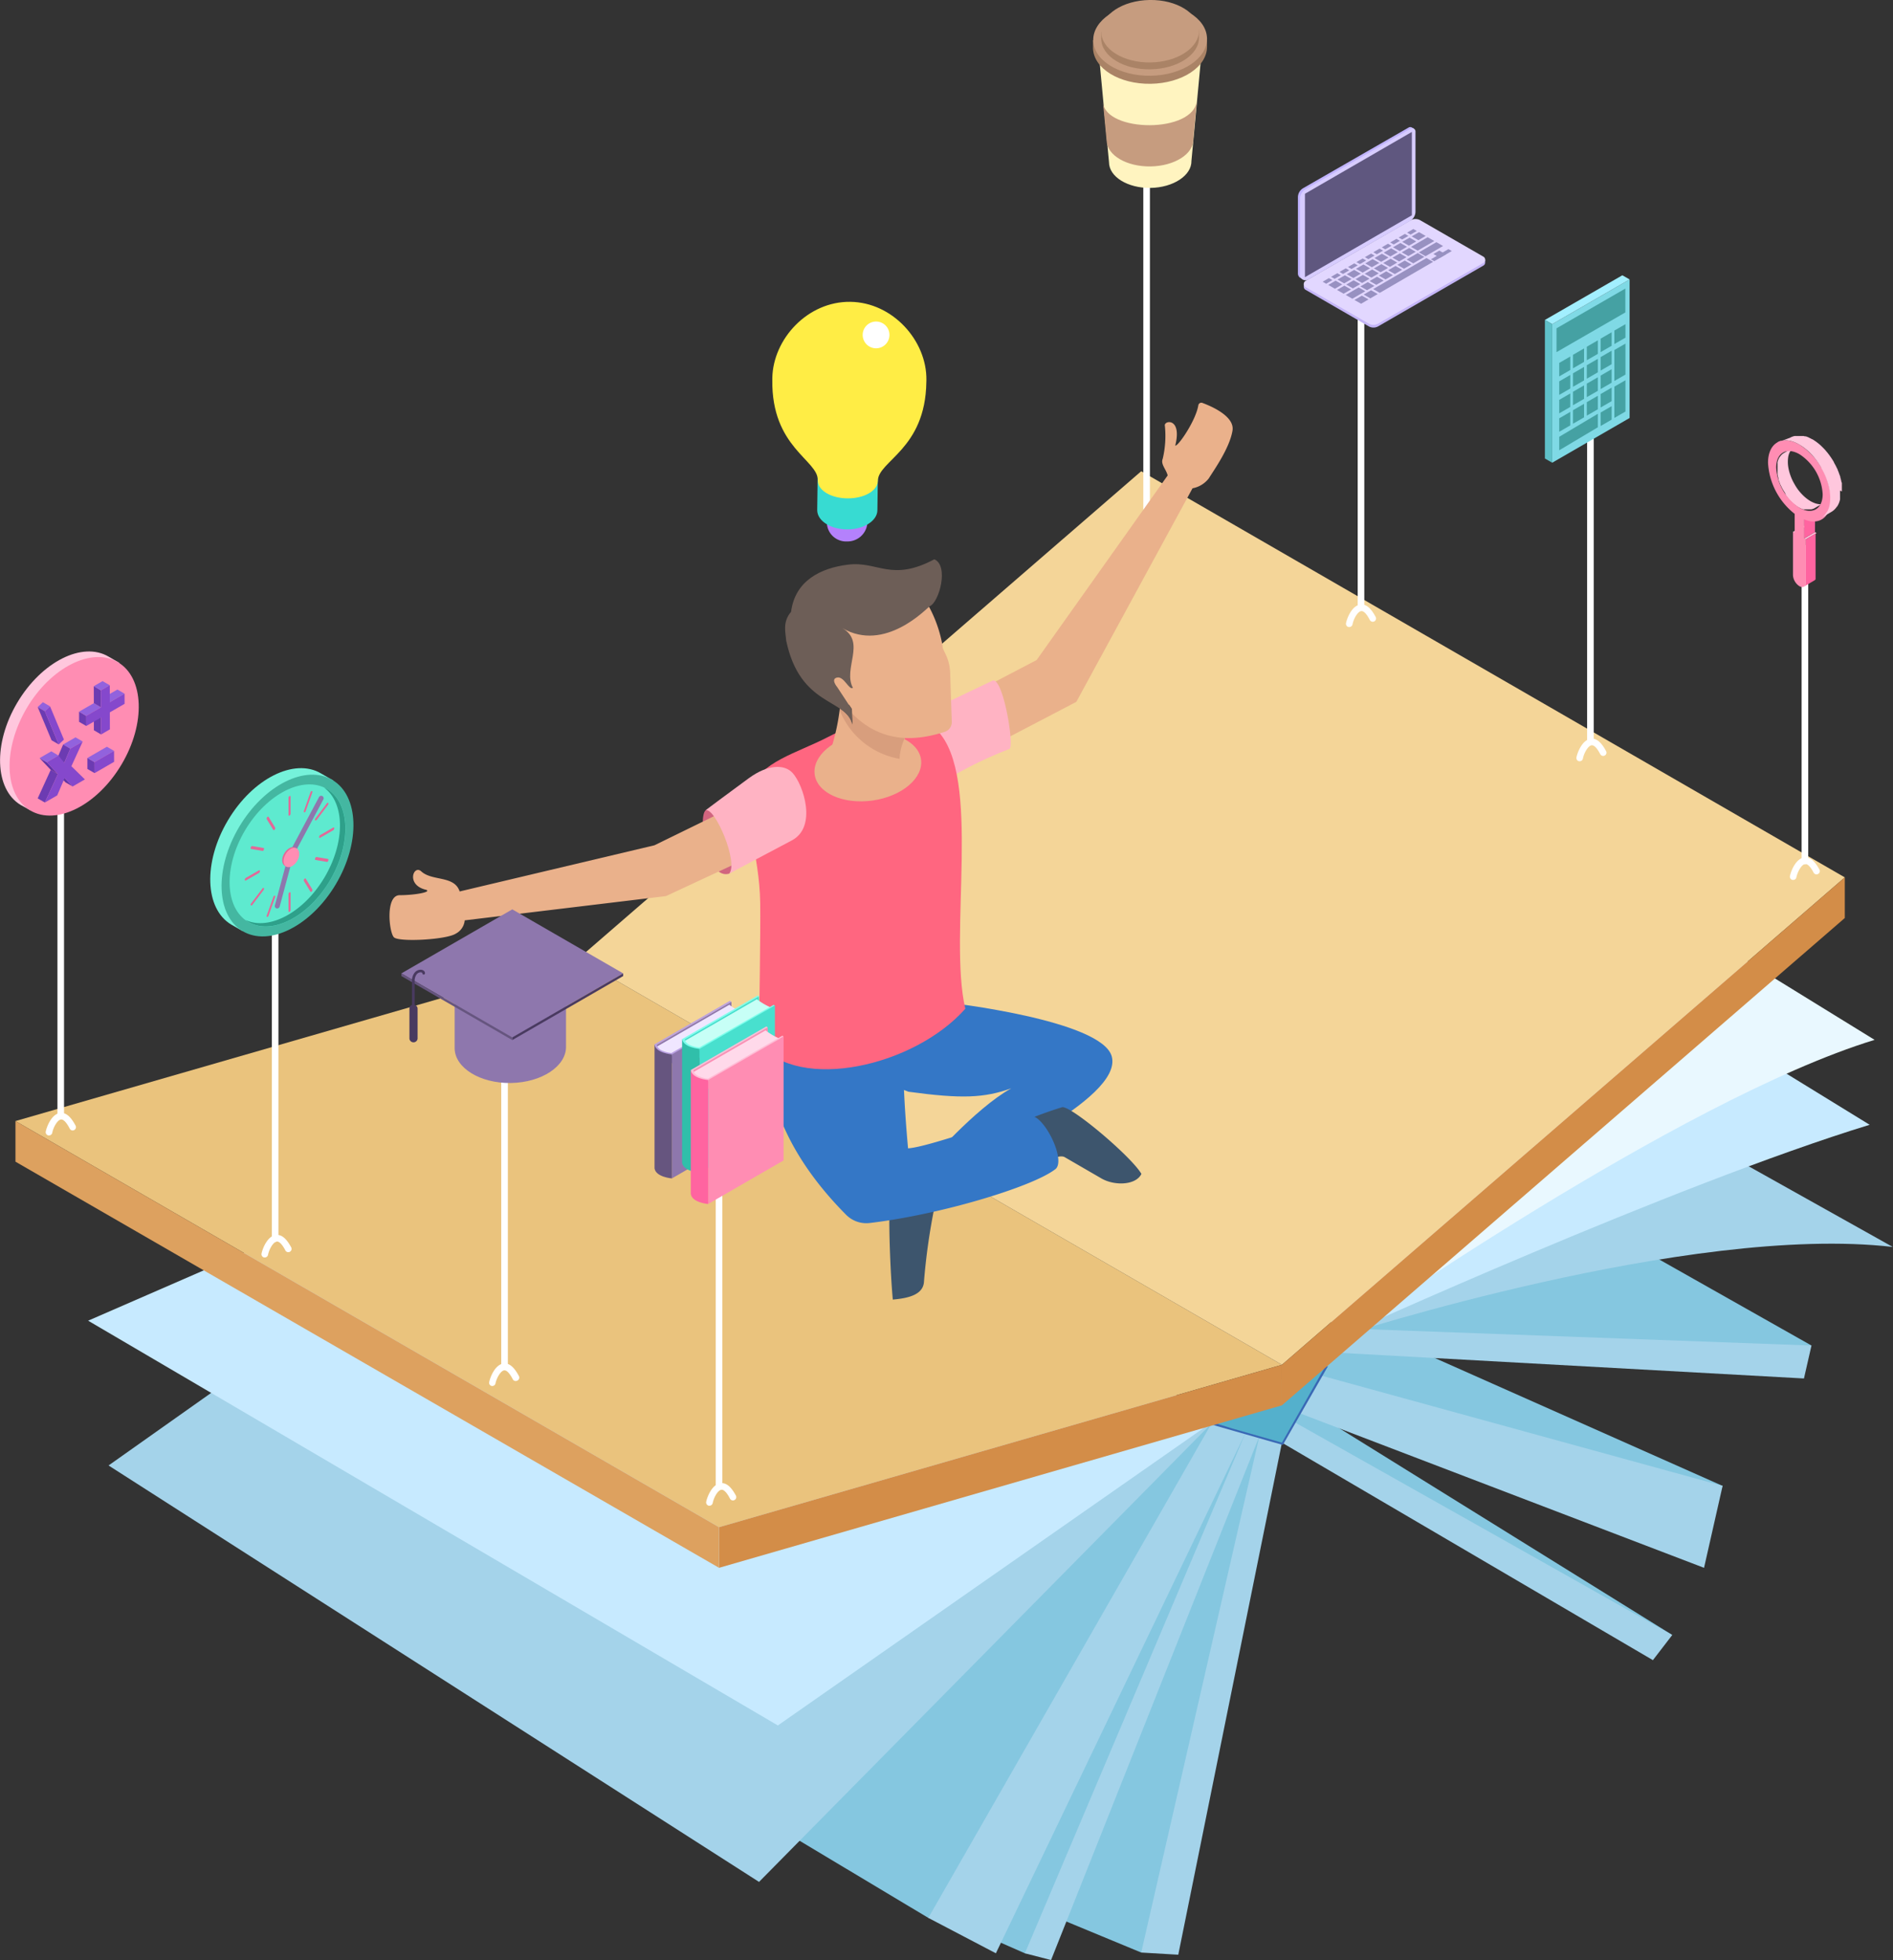 <svg xmlns="http://www.w3.org/2000/svg" viewBox="0 0 355.04 367.69"><rect x="0" y="0" width="355.04" height="367.69" fill="#333333" stroke="none"/><defs><style>.cls-1{isolation:isolate;}.cls-2{fill:#85c7e0;}.cls-3{fill:#a4d3ea;}.cls-4{fill:#c7eaff;}.cls-5{fill:#e9f8ff;}.cls-12,.cls-6{fill:none;stroke-miterlimit:10;}.cls-6{stroke:#3968b5;stroke-width:0.73px;}.cls-7{fill:#54b0cc;}.cls-8{fill:#eac37d;}.cls-9{fill:#f4d598;}.cls-10{fill:#d38d48;}.cls-11{fill:#dda15f;}.cls-12{stroke:#fff;stroke-linecap:round;stroke-width:1.24px;}.cls-13{fill:#fff4c0;}.cls-14{fill:#c69c7f;}.cls-15{fill:#7d7d7d;}.cls-16{fill:#aa8366;}.cls-17{fill:#ffc7dd;}.cls-18{fill:#ff64a0;}.cls-19{fill:#ff8db3;}.cls-20{fill:#fff;}.cls-21{fill:#7fd9e5;}.cls-22{fill:#45a1a3;}.cls-23{fill:#a2efff;}.cls-24{fill:#5fc1c9;}.cls-25{fill:#c0b3ff;}.cls-26{fill:#c4b5f7;}.cls-27{fill:#e2d7ff;}.cls-28{fill:#d7ccff;}.cls-29{fill:#5f577f;}.cls-30{fill:#9891c1;}.cls-31{fill:#eab18b;}.cls-32{fill:#ffb3c3;}.cls-33{fill:#d1657f;}.cls-34{fill:#3d556d;}.cls-35{fill:#3477c6;}.cls-36{fill:#ff6680;}.cls-37{fill:#d89e7d;}.cls-38{fill:#51443f;}.cls-39{fill:#d39779;opacity:0.4;mix-blend-mode:multiply;}.cls-40{fill:#6d5e57;}.cls-41{fill:#b481fc;}.cls-42{fill:#878787;}.cls-43{fill:#37dbd2;}.cls-44{fill:#ababab;}.cls-45{fill:#8c8c8c;}.cls-46{fill:#ffed45;}.cls-47{fill:#8e77ad;}.cls-48{fill:#f0e6ff;}.cls-49{fill:#baa1e2;}.cls-50{fill:#66557f;}.cls-51{fill:#48e0ce;}.cls-52{fill:#c7fff6;}.cls-53{fill:#7dffec;}.cls-54{fill:#30bfaa;}.cls-55{fill:#ffd9ea;}.cls-56{fill:#ffbdd6;}.cls-57{fill:#636363;}.cls-58{fill:#493a60;}.cls-59{fill:#75f2da;}.cls-60{fill:#44b7a1;}.cls-61{fill:#5eeacf;}.cls-62{fill:#2ea08a;}.cls-63{fill:#e26998;}.cls-64{fill:#6c3bb2;}.cls-65{fill:#9262dd;}.cls-66{fill:#8548cc;}.cls-67{fill:#6034a5;}</style></defs><title>smart school_1</title><g class="cls-1"><g id="Layer_2" data-name="Layer 2"><g id="OBJECTS"><path class="cls-2" d="M313.64,306.71l-69.24-43L242.5,267l1.12,4.1s60.94,35.32,61.08,35.32,4.67.5,4.67.5Z"/><polygon class="cls-2" points="339.75 252.41 297.66 228.62 256.26 246.06 253.62 249.25 298.57 253.92 337.98 253.92 339.75 252.41"/><path class="cls-3" d="M251.78,250.54S316.91,229.48,355,233.92l-36.92-20.67-70.69,22.16Z"/><polygon class="cls-2" points="323.08 278.74 253.35 247.75 247.66 258.01 247.66 259.55 298.81 282.38 318.48 289.08 323.08 278.74"/><path class="cls-4" d="M251.78,250.54S314,222.23,350.66,211L319.6,191.9l-77.87,46.53Z"/><path class="cls-5" d="M251.78,250.54s63.11-44.25,99.81-55.47l-31-19.11-78.81,62.47Z"/><polygon class="cls-3" points="243.62 265.06 319.6 294.11 323.08 278.74 247.66 258.01 243.62 265.06"/><polygon class="cls-3" points="240.43 270.63 310.01 311.43 313.64 306.71 242.67 266.72 240.43 270.63"/><polygon class="cls-2" points="214.04 366.28 198.35 359.78 234.15 270.97 236.2 269.42 237.19 273.11 217.77 363.19 214.04 366.28"/><polygon class="cls-3" points="236.2 269.42 240.43 270.63 220.99 366.69 214.04 366.28 236.2 269.42"/><polygon class="cls-2" points="192.22 366.42 185.47 363.45 230.71 268.69 233.65 268.69 234.15 270.97 195.67 366.42 192.22 366.42"/><polygon class="cls-3" points="233.65 268.69 192.22 366.42 197.13 367.69 236.2 269.42 233.65 268.69"/><polygon class="cls-2" points="174.11 359.78 145.89 342.87 211.56 268.45 227.23 267.02 209.65 315.91 178.88 359.78 174.11 359.78"/><polygon class="cls-3" points="227.23 267.02 233.65 268.69 186.78 366.42 174.11 359.78 227.23 267.02"/><polygon class="cls-3" points="227.75 266.49 142.36 353.03 20.36 274.91 126.35 199.93 227.75 266.49"/><polygon class="cls-4" points="227.75 266.49 145.89 323.68 16.53 247.75 126.35 199.93 227.75 266.49"/><polygon class="cls-6" points="228.26 267.15 240.43 270.63 248.38 256.75 240.82 257.95 224.02 264.58 224.48 265.94 228.26 267.15"/><polygon class="cls-7" points="226.41 266.52 231.32 268.03 240.43 270.63 249.54 254.62 231.19 262.88 226.41 266.52"/><polygon class="cls-3" points="249.54 253.68 338.34 258.59 339.75 252.41 253.62 249.25 249.54 253.68"/><polygon class="cls-8" points="240.43 256.02 134.86 286.49 2.9 210.3 108.47 179.83 240.43 256.02"/><polygon class="cls-9" points="240.43 256.02 346 164.59 214.04 88.4 108.47 179.83 240.43 256.02"/><polygon class="cls-10" points="240.43 263.63 240.43 256.02 134.86 286.49 134.86 294.11 240.43 263.63"/><polygon class="cls-11" points="134.86 294.11 2.9 217.92 2.9 210.3 134.86 286.49 134.86 294.11"/><polygon class="cls-10" points="240.43 256.02 346 164.59 346 172.21 240.43 263.63 240.43 256.02"/><line class="cls-12" x1="215.05" y1="32.8" x2="215.05" y2="95.78"/><path class="cls-13" d="M215.79,35.25c4.28-.07,7.72-2.34,7.67-5.07l2-21.41L206,9.11l2,21.32C208,33.16,211.51,35.32,215.79,35.25Z"/><path class="cls-14" d="M215.8,31.22c4.48-.07,8.08-2.34,8-5.08l.67-7.26c-.57,6.17-17.07,6-17.6.34l.68,7.17C207.64,29.13,211.31,31.29,215.8,31.22Z"/><path class="cls-15" d="M215.61,4c-5.37.07-9.68,2.34-9.63,5.07s4.46,4.9,9.83,4.83,9.69-2.34,9.63-5.08S221,4,215.61,4Z"/><path class="cls-16" d="M215.82,15.72c5.9-.09,10.62-3.22,10.56-7V7.08L205,7.55V9.07C205.11,12.84,209.93,15.81,215.82,15.72Z"/><path class="cls-14" d="M215.6.56c-5.89.1-10.62,3.23-10.56,7s4.89,6.74,10.78,6.65,10.62-3.23,10.56-7S221.5.47,215.6.56Z"/><path class="cls-16" d="M215.81,13c5.06-.08,9.13-2.77,9.07-6V5.6L206.54,6V7.32C206.6,10.55,210.74,13.11,215.81,13Z"/><ellipse class="cls-14" cx="215.71" cy="5.86" rx="9.17" ry="5.86" transform="translate(-0.07 3.46) rotate(-0.92)"/><line class="cls-12" x1="338.52" y1="102.84" x2="338.52" y2="161.5"/><g class="cls-1"><polygon class="cls-17" points="336.25 99.8 338.3 98.61 338.62 98.79 336.57 99.98 336.25 99.8"/><polygon class="cls-17" points="338.37 101.02 340.41 99.83 340.71 100 338.66 101.19 338.37 101.02"/><path class="cls-18" d="M338.66,101.19l0,8.1a1.14,1.14,0,0,1-.09.48h0a.67.67,0,0,1-.26.29l2-1.19a.57.57,0,0,0,.21-.2s0,0,0-.08h0l0-.06s0,0,0-.06a.64.64,0,0,1,0-.07s0,0,0-.06a.11.11,0,0,1,0,0v-.06s0,0,0-.06v-.06h0l0-8.1Z"/><polygon class="cls-18" points="338.38 97.44 340.43 96.25 340.41 99.83 338.37 101.02 338.38 97.44"/><path class="cls-17" d="M342,94.59h0a2.51,2.51,0,0,1-.73,0h0a3.55,3.55,0,0,1-.81-.17h0a5.62,5.62,0,0,1-.88-.4,7,7,0,0,1-.86-.6l0,0a8.07,8.07,0,0,1-.8-.75h0a9.06,9.06,0,0,1-.74-.88h0a10,10,0,0,1-.63-1l0,0a9.7,9.7,0,0,1-.51-1h0c-.15-.36-.28-.71-.39-1.07v0a8.42,8.42,0,0,1-.25-1.08h0a6.27,6.27,0,0,1,0-2v0a3.31,3.31,0,0,1,.25-.77h0a2.75,2.75,0,0,1,.26-.4,2.18,2.18,0,0,1,.67-.65l-2.05,1.19a2.18,2.18,0,0,0-.67.65l-.09.09a2.11,2.11,0,0,0-.16.3h0c0,.07-.07.14-.1.22s-.05.15-.07.23l-.06.22s0,.07,0,.1v0a.3.3,0,0,0,0,.1l0,.2,0,.21a1.48,1.48,0,0,1,0,.21v.21h0v.2c0,.07,0,.14,0,.21a748947252457.94,748947252457.94,0,0,1,0,.42l0,.22h0a1.18,1.18,0,0,1,0,.2,1.74,1.74,0,0,0,.05.22,1.55,1.55,0,0,0,.05.23l.06.23a1.8,1.8,0,0,1,0,.19v0a2,2,0,0,0,.07.23,2,2,0,0,0,.08.22,1.8,1.8,0,0,0,.08.21,2,2,0,0,0,.08.22s0,.11.08.17h0v0a2,2,0,0,0,.1.21l.11.23.13.26.17.29,0,0,0,0c.11.18.22.36.34.54L335,93h0l.2.25.16.21c.06.07.12.13.17.2a1.54,1.54,0,0,1,.17.19l0,0v0l.13.13.19.18.19.18.19.17.1.08,0,0,.07.06.19.14.19.14.19.12.18.11,0,0,.14.07.18.1.18.08.17.08.18.06h0l.13,0,.19,0,.17,0,.2,0h.62l.25,0h0l.29-.08a2.37,2.37,0,0,0,.36-.17l2-1.19A2,2,0,0,1,342,94.59Z"/><path class="cls-19" d="M343.4,93.63c0,3.39-2.18,5-5,3.81V101l.29.17,0,8.1c0,.77-.54,1.07-1.21.69a2.66,2.66,0,0,1-1.2-2.08l0-8.1.32.18V96.4a13.11,13.11,0,0,1-5-9.59c0-3.75,2.65-5.28,5.92-3.39A13,13,0,0,1,343.4,93.63Zm-5.93,1.6c2.41,1.39,4.37.28,4.38-2.5a9.58,9.58,0,0,0-4.35-7.52c-2.39-1.38-4.36-.28-4.37,2.49a9.61,9.61,0,0,0,4.34,7.53"/><path class="cls-17" d="M345.45,92.18c0-.1,0-.19,0-.29l0-.29,0-.28c0-.1,0-.2,0-.3h0c0-.09,0-.19,0-.28s0-.21-.07-.31,0-.2-.07-.31,0-.21-.08-.31l-.07-.25v-.06c0-.11-.07-.21-.1-.31s-.07-.2-.11-.3-.07-.2-.1-.29l-.12-.29-.09-.22v0l0,0c0-.1-.09-.19-.13-.29l-.15-.31c-.06-.12-.12-.24-.19-.36s-.14-.25-.21-.38l0-.06a.56.56,0,0,1-.05-.08c-.14-.24-.29-.47-.44-.7l-.37-.53h0l-.27-.35a3.11,3.11,0,0,0-.23-.28l-.22-.27-.23-.25-.05-.05,0,0-.18-.19-.25-.24a3.07,3.07,0,0,0-.26-.25l-.26-.23-.13-.1,0,0-.1-.08-.26-.2-.26-.18-.25-.17-.25-.15-.06,0-.18-.11-.25-.12-.23-.12-.24-.1-.24-.08,0,0h0l-.17,0-.25-.07-.24,0-.26,0h-.84l-.34,0h0a2.85,2.85,0,0,0-.39.11,2.62,2.62,0,0,0-.48.22L333.31,83a2.7,2.7,0,0,1,.87-.33h0a3.57,3.57,0,0,1,1-.06h0a5.06,5.06,0,0,1,1.09.23h0a6.57,6.57,0,0,1,1.19.55,8.76,8.76,0,0,1,1.17.81l0,0a10.27,10.27,0,0,1,1.09,1v0a11.78,11.78,0,0,1,1,1.2h0a14.06,14.06,0,0,1,.86,1.31l0,.07a13.57,13.57,0,0,1,.7,1.37v0a12.09,12.09,0,0,1,.53,1.45v0a11.38,11.38,0,0,1,.34,1.46h0a7.79,7.79,0,0,1,.11,1.43,6.3,6.3,0,0,1-.12,1.27v0a5,5,0,0,1-.33,1v0a4.05,4.05,0,0,1-.35.53,3.13,3.13,0,0,1-.9.88l2-1.19a3,3,0,0,0,.91-.88s.08-.07.11-.11a3.11,3.11,0,0,0,.22-.4v0a2.55,2.55,0,0,0,.13-.29,3,3,0,0,0,.1-.32,2.17,2.17,0,0,0,.08-.3l0-.12v0l0-.12c0-.09,0-.19,0-.29l0-.28c0-.09,0-.18,0-.28v-.56Z"/></g><path class="cls-20" d="M336.32,165.07h-.12a.62.62,0,0,1-.49-.72c.2-1,1.11-3.27,2.66-3.49,1.07-.16,2,.63,2.9,2.32a.62.62,0,0,1-1.1.56c-.57-1.11-1.16-1.73-1.63-1.65-.65.09-1.41,1.44-1.62,2.49A.6.6,0,0,1,336.32,165.07Z"/><line class="cls-12" x1="298.29" y1="78.74" x2="298.29" y2="139.08"/><polygon class="cls-21" points="305.64 78.41 305.64 52.42 291.12 60.81 291.12 86.8 305.64 78.41"/><polygon class="cls-22" points="304.84 58.61 304.84 54.13 291.93 61.59 291.93 66.06 304.84 58.61"/><polygon class="cls-22" points="294.51 69.41 294.51 66.88 292.44 68.08 292.44 70.61 294.51 69.41"/><polygon class="cls-22" points="297.1 67.89 297.1 65.36 295.02 66.56 295.02 69.09 297.1 67.89"/><polygon class="cls-22" points="299.69 66.38 299.69 63.84 297.61 65.04 297.61 67.58 299.69 66.38"/><polygon class="cls-22" points="302.27 64.86 302.27 62.33 300.2 63.53 300.2 66.06 302.27 64.86"/><polygon class="cls-22" points="304.86 63.34 304.86 60.81 302.78 62.01 302.78 64.54 304.86 63.34"/><polygon class="cls-22" points="294.51 72.88 294.51 70.34 292.44 71.54 292.44 74.08 294.51 72.88"/><polygon class="cls-22" points="297.1 71.36 297.1 68.83 295.02 70.03 295.02 72.56 297.1 71.36"/><polygon class="cls-22" points="299.69 69.84 299.69 67.31 297.61 68.51 297.61 71.04 299.69 69.84"/><polygon class="cls-22" points="302.27 68.32 302.27 65.79 300.2 66.99 300.2 69.52 302.27 68.32"/><polygon class="cls-22" points="294.51 76.34 294.51 73.81 292.44 75.01 292.44 77.54 294.51 76.34"/><polygon class="cls-22" points="297.1 74.82 297.1 72.29 295.02 73.49 295.02 76.02 297.1 74.82"/><polygon class="cls-22" points="299.69 73.31 299.69 70.77 297.61 71.97 297.61 74.5 299.69 73.31"/><polygon class="cls-22" points="302.27 71.79 302.27 69.26 300.2 70.46 300.2 72.99 302.27 71.79"/><polygon class="cls-22" points="304.86 70.27 304.86 64.46 302.78 65.66 302.78 71.47 304.86 70.27"/><polygon class="cls-22" points="294.51 79.8 294.51 77.27 292.44 78.47 292.44 81 294.51 79.8"/><polygon class="cls-22" points="297.1 78.29 297.1 75.75 295.02 76.95 295.02 79.49 297.1 78.29"/><polygon class="cls-22" points="299.69 76.77 299.69 74.24 297.61 75.44 297.61 77.97 299.69 76.77"/><polygon class="cls-22" points="302.27 75.25 302.27 72.72 300.2 73.92 300.2 76.45 302.27 75.25"/><polygon class="cls-22" points="299.69 80.15 299.69 77.62 292.44 81.94 292.44 84.47 299.69 80.15"/><polygon class="cls-22" points="302.27 78.72 302.27 76.19 300.2 77.39 300.2 79.92 302.27 78.72"/><polygon class="cls-22" points="304.86 77.2 304.86 71.33 302.78 72.53 302.78 78.4 304.86 77.2"/><polygon class="cls-23" points="291.12 60.81 289.75 60.02 304.28 51.64 305.64 52.42 291.12 60.81"/><polygon class="cls-24" points="289.75 60.02 289.75 86.01 291.12 86.8 291.12 60.81 289.75 60.02"/><path class="cls-20" d="M296.28,142.8h-.12a.61.61,0,0,1-.49-.72c.2-1,1.11-3.27,2.66-3.49,1.07-.16,2,.63,2.9,2.32a.61.61,0,0,1-.27.83.62.62,0,0,1-.83-.27c-.58-1.12-1.16-1.73-1.63-1.66-.65.1-1.42,1.44-1.62,2.5A.61.61,0,0,1,296.28,142.8Z"/><line class="cls-12" x1="255.26" y1="54.26" x2="255.26" y2="113.91"/><path class="cls-25" d="M265.15,24.12l-.36-.21,0,0h0a.58.58,0,0,0-.57,0L244.43,35.29a2,2,0,0,0-1,1.71V51.3a1,1,0,0,0,.46.84h0l0,0,.05,0,.36.21.2-.47-.16-.1,19.09-11a2,2,0,0,0,1-1.77V24.49l.65-.07Z"/><path class="cls-26" d="M278.55,49.21h0v-.46l-.64.12v.24l-11.5-6.65a1.91,1.91,0,0,0-1.88,0L244.94,53.77a2.18,2.18,0,0,0-.07-.31l-.34-.17v.5h0a.66.66,0,0,0,.34.58l11.83,6.84a1.81,1.81,0,0,0,1.8,0l19.72-11.39A.66.66,0,0,0,278.55,49.21Z"/><path class="cls-27" d="M244.87,52.68l19.66-11.34a1.86,1.86,0,0,1,1.88,0l11.81,6.81a.68.68,0,0,1,0,1.17L258.5,60.7a1.81,1.81,0,0,1-1.8,0l-11.83-6.83A.69.69,0,0,1,244.87,52.68Z"/><path class="cls-28" d="M243.84,51.54V37.23a2,2,0,0,1,1-1.71l19.73-11.39a.61.61,0,0,1,.91.52v15a2,2,0,0,1-1,1.77l-19.1,11A1,1,0,0,1,243.84,51.54Z"/><polygon class="cls-29" points="244.75 51.99 244.75 36.35 264.8 24.75 264.8 40.39 244.75 51.99"/><polygon class="cls-30" points="249.89 52.55 248.73 53.23 248.07 52.85 249.24 52.17 249.89 52.55"/><polygon class="cls-30" points="251.75 53.36 250.37 54.17 249.12 53.45 250.5 52.65 251.75 53.36"/><polygon class="cls-30" points="253.49 52.35 252.1 53.16 250.85 52.44 252.24 51.64 253.49 52.35"/><polygon class="cls-30" points="255.22 51.34 253.83 52.15 252.59 51.44 253.97 50.63 255.22 51.34"/><polygon class="cls-30" points="256.95 50.33 255.57 51.14 254.32 50.43 255.71 49.62 256.95 50.33"/><polygon class="cls-30" points="258.69 49.32 257.3 50.13 256.06 49.42 257.44 48.61 258.69 49.32"/><polygon class="cls-30" points="260.42 48.31 259.04 49.12 257.79 48.41 259.18 47.6 260.42 48.31"/><polygon class="cls-30" points="262.16 47.3 260.77 48.11 259.52 47.4 260.91 46.59 262.16 47.3"/><polygon class="cls-30" points="263.89 46.3 262.51 47.1 261.26 46.39 262.65 45.58 263.89 46.3"/><polygon class="cls-30" points="257.78 53.64 256.39 54.44 255.15 53.73 256.53 52.92 257.78 53.64"/><polygon class="cls-30" points="259.51 52.63 258.13 53.43 256.88 52.72 258.27 51.91 259.51 52.63"/><polygon class="cls-30" points="261.25 51.62 259.86 52.42 258.62 51.71 260 50.9 261.25 51.62"/><polygon class="cls-30" points="262.98 50.61 261.6 51.41 260.35 50.7 261.74 49.89 262.98 50.61"/><polygon class="cls-30" points="264.72 49.6 263.33 50.41 262.08 49.69 263.47 48.88 264.72 49.6"/><polygon class="cls-30" points="267.14 48.19 265.06 49.4 263.82 48.68 265.9 47.47 267.14 48.19"/><polygon class="cls-30" points="265.62 45.29 264.25 46.09 263 45.37 264.37 44.58 265.62 45.29"/><polygon class="cls-30" points="267.39 44.26 266.02 45.06 264.77 44.34 266.14 43.55 267.39 44.26"/><polygon class="cls-30" points="253.39 54.3 252 55.1 250.76 54.39 252.14 53.59 253.39 54.3"/><polygon class="cls-30" points="255.13 53.29 253.74 54.1 252.49 53.38 253.88 52.58 255.13 53.29"/><polygon class="cls-30" points="256.67 56.17 255.28 56.98 254.03 56.27 255.42 55.46 256.67 56.17"/><polygon class="cls-30" points="258.4 55.16 257.01 55.97 255.77 55.26 257.15 54.45 258.4 55.16"/><polygon class="cls-30" points="268.78 49.12 258.78 54.94 257.54 54.23 267.54 48.41 268.78 49.12"/><polygon class="cls-30" points="256.86 52.28 255.47 53.09 254.23 52.37 255.61 51.57 256.86 52.28"/><polygon class="cls-30" points="258.59 51.27 257.21 52.08 255.96 51.36 257.35 50.56 258.59 51.27"/><polygon class="cls-30" points="260.33 50.26 258.94 51.07 257.69 50.35 259.08 49.55 260.33 50.26"/><polygon class="cls-30" points="262.06 49.25 260.68 50.06 259.43 49.34 260.82 48.54 262.06 49.25"/><polygon class="cls-30" points="263.8 48.24 262.41 49.05 261.16 48.34 262.55 47.53 263.8 48.24"/><polygon class="cls-30" points="265.53 47.23 264.14 48.04 262.9 47.33 264.29 46.52 265.53 47.23"/><polygon class="cls-30" points="269.01 45.21 265.89 47.02 264.64 46.31 267.76 44.5 269.01 45.21"/><polygon class="cls-30" points="270.65 46.15 267.36 48.06 266.11 47.35 269.4 45.43 270.65 46.15"/><polygon class="cls-30" points="272.29 47.09 269 49 268.38 48.64 271.66 46.73 272.29 47.09"/><polygon class="cls-30" points="271.2 47.72 270.08 48.37 268.84 47.65 269.95 47.01 271.2 47.72"/><polygon class="cls-30" points="256.07 54.63 253.64 56.04 252.4 55.33 254.82 53.92 256.07 54.63"/><polygon class="cls-30" points="251.48 51.63 250.31 52.31 249.65 51.93 250.82 51.25 251.48 51.63"/><polygon class="cls-30" points="253.06 50.71 251.89 51.39 251.24 51.01 252.4 50.33 253.06 50.71"/><polygon class="cls-30" points="254.65 49.78 253.48 50.46 252.82 50.09 253.99 49.41 254.65 49.78"/><polygon class="cls-30" points="256.23 48.86 255.06 49.54 254.4 49.17 255.57 48.49 256.23 48.86"/><polygon class="cls-30" points="257.81 47.94 256.64 48.62 255.99 48.24 257.15 47.57 257.81 47.94"/><polygon class="cls-30" points="259.4 47.02 258.23 47.7 257.57 47.32 258.74 46.64 259.4 47.02"/><polygon class="cls-30" points="260.98 46.1 259.81 46.78 259.16 46.4 260.32 45.72 260.98 46.1"/><polygon class="cls-30" points="262.56 45.18 261.4 45.86 260.74 45.48 261.91 44.8 262.56 45.18"/><polygon class="cls-30" points="264.15 44.26 262.98 44.93 262.32 44.56 263.49 43.88 264.15 44.26"/><polygon class="cls-30" points="265.73 43.33 264.56 44.01 263.91 43.64 265.07 42.96 265.73 43.33"/><path class="cls-20" d="M253.06,117.63h-.12a.63.63,0,0,1-.49-.73c.2-1,1.11-3.26,2.66-3.48,1.07-.17,2,.62,2.9,2.31a.62.62,0,0,1-.26.84.64.64,0,0,1-.84-.27c-.57-1.12-1.16-1.74-1.62-1.66-.66.09-1.42,1.44-1.62,2.5A.63.63,0,0,1,253.06,117.63Z"/><path class="cls-31" d="M223.66,91.6l-21.79,40.06-27.1,14.17a5.2,5.2,0,0,1-7.39-3.12,5.33,5.33,0,0,1,2.75-6.19l24.29-12.7L219,89.19c-.27-1.14-1.35-2.1-.93-3.11a18.63,18.63,0,0,0,.41-6.18c-.28-1.06,3.29-1.68,1.94,3.69.51.21,3.87-4.69,4.33-7.56a.57.57,0,0,1,.78-.44c1.76.65,6.07,2.54,5.63,5.19-.55,3.32-3.5,7.43-4.43,8.94A5,5,0,0,1,223.66,91.6Z"/><path class="cls-32" d="M189.35,140.49c.9-.77-1.22-13.41-3.16-12.82l-12.13,5.78c-5.05,2-3.7,8.78-2,11.22,1.32,1.85,4.4,2.17,8.24,0A75.25,75.25,0,0,1,189.35,140.49Z"/><path class="cls-33" d="M132.36,152c-1.53,1.22.18,13.22,4.42,11.88,2.63-1.88,3.14-6.22,3.14-6.22l-4.79-6.25A7.58,7.58,0,0,0,132.36,152Z"/><path class="cls-34" d="M175.3,225c-.46.94,0,1.11,0,1.28a118.48,118.48,0,0,0-2,14.09c-.1,2.47-2.83,3.16-5.85,3.42-.52-5.71-.72-13.79-.63-15.74s2.72-4.81,3.53-5.1S175.06,224.39,175.3,225Z"/><path class="cls-35" d="M177.61,188.06s29,3.27,30.9,10.1c2.25,8.22-26.5,20.4-28.58,23-.29-1.76-4.14-3.53-5.87-3,0,0,8.76-10.19,15.61-14-5.07,1.82-9.32,2-19.28.64-11.83-4.41-5.77-4.67-5.77-4.67l2-8Z"/><path class="cls-34" d="M191.46,210.55a80.83,80.83,0,0,1,7.75-2.85c1.65-.31,13,9.27,14.87,12.52-1.1,2.19-5.11,2.22-7.48.86l-6.9-4c-1.21-.7-4.48,1.33-4.48,1.33l-3.76-4Z"/><path class="cls-35" d="M145.74,186.77c-6.17,17.9,4.74,32.88,13,41.16a5.34,5.34,0,0,0,4.43,1.49c13.33-1.59,30.31-6.75,34.64-10,2.23-1.34-1.46-9.18-4-10s-18.8,5.66-23.5,6c-.67-7.31-.82-12.33-.82-12.33-1.45-9.43.05-7.78-4.07-9.72S148,183.79,145.74,186.77Z"/><path class="cls-36" d="M155.35,138.23c-5.87,3.07-12.89,4.66-14.68,10.08-1.46,4.41,1.78,11.77,1.91,21.09.07,5.61-.16,19.49-.25,26.38,7.54,9.13,29.12,4.3,38.72-6.55-3.26-13.93,3.22-43.6-5.3-52.23C172.79,135.43,165.62,132.88,155.35,138.23Z"/><path class="cls-31" d="M172.74,142.46c.5,3.47-3.56,6.93-9.07,7.71s-10.38-1.39-10.87-4.86,3.56-6.93,9.07-7.72S172.25,139,172.74,142.46Z"/><path class="cls-31" d="M157.71,130.8a40.85,40.85,0,0,1-1.92,9.94c1.91,3.66,11.13,6.59,12.87,2.71a11.51,11.51,0,0,1,1.59-6C171.94,135,157.71,130.8,157.71,130.8Z"/><path class="cls-37" d="M157.71,130.8s0,.94-.23,2.41a14.82,14.82,0,0,0,11.23,9.14,10.4,10.4,0,0,1,1.54-4.91C171.94,135,157.71,130.8,157.71,130.8Z"/><path class="cls-31" d="M172.5,111.05a24.27,24.27,0,0,1,4.29,10.15c-.11.76,1.32,2,1.42,5.08.07,2.24.22,6.79.3,9.11a1.91,1.91,0,0,1-1.33,1.9c-4.34,1.37-11.38,2.77-17.51-3.59,0,0-2.88-2.6-4.09-2.81s-6.51-5.4-7.14-10.09c-.66-5,1.09-12.87,11.29-14.23A14.33,14.33,0,0,1,172.5,111.05Z"/><path class="cls-38" d="M156.64,130.52c-1.22-.85-6-5.68-8.24-7.94,2.23,9.23,10.5,8.87,11.49,13.33l-.12-2.92-2.3-3.5Z"/><path class="cls-39" d="M157.06,127.09c-2.23-1.77-4.47.3-2.55,2.51.41.47,1.21.68,1.54,1.12.19.25.37.46.54.65a15.45,15.45,0,0,1,1.5,1.09,1.19,1.19,0,0,0,1.26-.63Z"/><path class="cls-31" d="M158.58,127c-1.57-2.37-4.34-1.09-3.2,1.6.25.58,1,1,1.13,1.54.9,2.64,1.92,2.76,2.79,2.08"/><path class="cls-40" d="M147.45,120.15c-.09-1.4-.75-3.45.92-5.38.74-5.82,5.53-8.22,10.7-8.85,5.59-.69,8.09,3.3,16.17-1,2.77,1.19.92,8.08-.89,8.82-.52.35-8.37,8.77-16.38,4.08,4.56,2.65.05,7.6,2,11.22-.76.46-1.64-2.19-2.95-1.94s0,1.79,0,1.79l2.7,4.11.12,2.92C158.8,131,150.05,132.66,147.45,120.15Z"/><path class="cls-31" d="M87.16,172.65l37.75-4.55,21.87-10.19a5.21,5.21,0,0,0,2.63-6.87c-1.17-2.62-3.17-3.85-5.79-2.68l-20.88,10.21-36.53,8.66c-1-3.07-5.2-1.86-7.25-3.81-1.43-1.2-2.86,2.65,1,3.51,1,.43-2.28,1-5,1s-2,6.94-1.09,7.89,9.84.47,11.6-.67A3.14,3.14,0,0,0,87.16,172.65Z"/><path class="cls-32" d="M132.33,152c1.79-.61,6.21,9.83,4.43,11.88l11.74-6.22c4.81-2.52,2.18-10.39.18-12.63-1.52-1.7-4.62-1.67-8.19.92C136.69,148.72,132.33,152,132.33,152Z"/><path class="cls-41" d="M158.87,101.57a3.73,3.73,0,0,0,3.78-3.2c-.39-2.05,1.24-4.57,1.24-4.57l-9.91.08a8.22,8.22,0,0,1,1.13,4.55A3.61,3.61,0,0,0,158.87,101.57Z"/><path class="cls-42" d="M158.93,90.7c-2.74,0-5,1.43-5,3.18s2.23,3.17,5,3.16,5-1.43,5-3.18S161.67,90.69,158.93,90.7Z"/><path class="cls-43" d="M158.92,99.31c3.12,0,5.64-1.63,5.64-3.62l.09-6.75L153.36,89l-.09,6.69C153.27,97.71,155.81,99.32,158.92,99.31Z"/><path class="cls-44" d="M159,85.41c-3.12,0-5.64,1.63-5.63,3.62s2.53,3.6,5.65,3.6S164.65,91,164.65,89,162.11,85.4,159,85.41Z"/><path class="cls-45" d="M167.09,91.34v-.07h0S167.09,91.31,167.09,91.34Z"/><path class="cls-46" d="M173.75,71.29c.1-7.35-6.29-14.57-14.27-14.67S145,63.55,144.85,70.91c0,.12,0,.24,0,.36h0c-.17,12.69,8.59,15,8.54,18.83h0s0,.05,0,.08c0,1.83,2.53,3.32,5.65,3.31s5.53-1.45,5.6-3.24h0c0-3.81,8.93-5.9,9.1-18.59h0C173.73,71.54,173.75,71.42,173.75,71.29Z"/><path class="cls-20" d="M166.82,62.87a2.51,2.51,0,1,1-2.48-2.55A2.5,2.5,0,0,1,166.82,62.87Z"/><line class="cls-12" x1="134.86" y1="220.02" x2="134.86" y2="278.84"/><polygon class="cls-47" points="123.03 196.08 137.19 187.91 137.19 195.44 123.03 200.53 123.03 196.08"/><path class="cls-48" d="M123.29,196.28l13.5-7.8a11.7,11.7,0,0,0,2.83,1.64L126,198s-2.85-.29-2.85-1.7Z"/><path class="cls-49" d="M137.19,187.91l-14,8.06c.15,1.34,2.73,1.57,2.73,1.57l13.95-8,.25.14L126,198.12s-3.26-.27-3.26-2.2l14.15-8.17Z"/><polygon class="cls-47" points="126.01 221.06 126.02 197.8 140.17 189.63 140.16 212.89 126.01 221.06"/><path class="cls-50" d="M122.76,195.92c.22,1.65,3.26,1.88,3.26,1.88v23.26s-3-.23-3.26-1.88Z"/><polygon class="cls-51" points="128.21 195.04 142.36 186.88 142.36 194.4 128.2 199.49 128.21 195.04"/><path class="cls-52" d="M128.46,195.25l13.5-7.8a12.11,12.11,0,0,0,2.83,1.63L131.18,197s-2.84-.3-2.84-1.71Z"/><path class="cls-53" d="M142.36,186.88l-13.94,8.05c.15,1.34,2.73,1.57,2.73,1.57l13.94-8,.25.14-14.15,8.49s-3.26-.27-3.26-2.21l14.16-8.16Z"/><polygon class="cls-51" points="131.18 220.02 131.19 196.76 145.34 188.6 145.33 211.85 131.18 220.02"/><path class="cls-54" d="M127.93,194.88c.22,1.65,3.26,1.88,3.26,1.88V220s-3-.23-3.26-1.88Z"/><polygon class="cls-19" points="129.84 200.88 143.99 192.72 143.99 200.24 129.83 205.33 129.84 200.88"/><path class="cls-55" d="M130.09,201.09l13.5-7.8a12.11,12.11,0,0,0,2.83,1.63l-13.61,7.91s-2.85-.3-2.85-1.71Z"/><path class="cls-56" d="M144,192.72l-13.94,8.05c.15,1.34,2.72,1.57,2.72,1.57l13.95-8.05.25.15-14.15,8.49s-3.26-.28-3.26-2.21l14.15-8.16Z"/><polygon class="cls-19" points="132.81 225.86 132.82 202.6 146.97 194.44 146.96 217.69 132.81 225.86"/><path class="cls-18" d="M129.56,200.72c.22,1.65,3.26,1.88,3.26,1.88v23.26s-3-.23-3.26-1.88Z"/><path class="cls-20" d="M133.06,282.46h-.12a.63.63,0,0,1-.49-.73c.2-1,1.11-3.26,2.66-3.48,1.07-.17,2,.62,2.91,2.31a.62.62,0,0,1-1.11.57c-.57-1.12-1.16-1.73-1.62-1.66-.66.09-1.42,1.44-1.62,2.5A.63.63,0,0,1,133.06,282.46Z"/><line class="cls-12" x1="94.63" y1="195.92" x2="94.63" y2="256.3"/><path class="cls-47" d="M95.82,203.16c5.77-.09,10.4-3.15,10.34-6.84v-14l-20.89.46v13.89C85.33,200.34,90.06,203.25,95.82,203.16Z"/><path class="cls-57" d="M95.61,175.93c-5.77.09-10.4,3.15-10.34,6.84s4.78,6.6,10.55,6.5,10.4-3.15,10.34-6.84S101.38,175.84,95.61,175.93Z"/><polygon class="cls-47" points="96.08 170.59 75.28 182.6 96.08 194.61 116.88 182.6 96.08 170.59"/><polygon class="cls-58" points="116.88 182.6 116.88 183.1 96.08 195.11 96.08 194.61 116.88 182.6"/><polygon class="cls-50" points="96.08 195.11 75.28 183.1 75.28 182.6 96.08 194.61 96.08 195.11"/><path class="cls-58" d="M78.88,181.91a1.46,1.46,0,0,0-1.08.51,2.37,2.37,0,0,0-.53,1.64v4.45a.78.78,0,0,0-.48.71v5.63a.77.77,0,0,0,1.53,0v-5.63a.75.75,0,0,0-.55-.72v-4.44a2,2,0,0,1,.4-1.31,1,1,0,0,1,.71-.35c.17,0,.33.06.33.17a.25.25,0,0,0,.25.25.25.25,0,0,0,.25-.25C79.71,182.19,79.36,181.91,78.88,181.91Z"/><path class="cls-20" d="M92.36,260h-.12a.61.61,0,0,1-.49-.72c.2-1,1.11-3.27,2.66-3.49,1.06-.16,2,.63,2.9,2.32A.62.62,0,0,1,97,259a.61.61,0,0,1-.83-.27c-.58-1.12-1.16-1.73-1.63-1.66-.65.1-1.42,1.45-1.62,2.5A.6.6,0,0,1,92.36,260Z"/><line class="cls-12" x1="51.6" y1="171.44" x2="51.6" y2="232.35"/><path class="cls-59" d="M42.74,153.9c4.64-7.84,12.47-11.78,17.47-8.81l2.29,1.32-17,28.26-2.12-1.22C38.38,170.48,38.09,161.73,42.74,153.9Z"/><ellipse class="cls-60" cx="53.92" cy="160.49" rx="16.49" ry="10.54" transform="translate(-111.61 124.95) rotate(-59.31)"/><path class="cls-61" d="M61.87,165.21c-4.08,6.88-10.95,10.34-15.34,7.73s-4.65-10.3-.57-17.18S56.91,145.42,61.31,148,66,158.33,61.87,165.21Z"/><path class="cls-62" d="M61.31,148a5.12,5.12,0,0,0-.53-.25c3.92,2.87,4,10.22.09,16.83s-10.42,10.06-14.82,8a4.14,4.14,0,0,0,.48.34c4.39,2.61,11.26-.85,15.34-7.73S65.7,150.64,61.31,148Z"/><path class="cls-47" d="M54.65,160.68a.42.42,0,0,1-.21-.06.45.45,0,0,1-.19-.62l5.58-10.47a.46.46,0,0,1,.82.43l-5.59,10.47A.45.45,0,0,1,54.65,160.68Z"/><path class="cls-47" d="M52,170.41h-.12a.46.46,0,0,1-.32-.57l2.61-9.73a.46.46,0,0,1,.56-.33.45.45,0,0,1,.33.56l-2.61,9.74A.46.46,0,0,1,52,170.41Z"/><path class="cls-63" d="M53.32,160.08c.55-.94,1.49-1.41,2.09-1.06l.27.16-2,3.38-.26-.14C52.8,162.06,52.76,161,53.32,160.08Z"/><path class="cls-19" d="M55.74,161.51c-.56.93-1.49,1.41-2.09,1.05s-.63-1.4-.08-2.34,1.49-1.41,2.09-1.05S56.29,160.57,55.74,161.51Z"/><path class="cls-63" d="M54.3,153c-.11.06-.19,0-.19-.14v-3.17a.44.44,0,0,1,.19-.36c.11-.06.2,0,.2.14v3.16A.46.46,0,0,1,54.3,153Z"/><path class="cls-63" d="M51.43,155.69a.12.12,0,0,1-.17,0l-1.22-2a.35.35,0,0,1,.07-.38c.09-.13.21-.16.26-.07l1.23,2a.42.42,0,0,1-.07.39A.41.41,0,0,1,51.43,155.69Z"/><path class="cls-63" d="M49.33,159.62a.2.2,0,0,1-.1,0l-2.12-.36c-.1,0-.13-.16-.07-.31s.17-.26.26-.24l2.12.36c.1,0,.13.15.07.3A.45.45,0,0,1,49.33,159.62Z"/><path class="cls-63" d="M48.56,163.77l-2.45,1.41c-.11.06-.2,0-.2-.14a.44.44,0,0,1,.2-.36l2.45-1.41c.1-.06.19,0,.19.14A.46.46,0,0,1,48.56,163.77Z"/><path class="cls-63" d="M47.21,169.85c-.07,0-.14,0-.17,0a.37.37,0,0,1,.07-.39l2.12-2.8c.09-.12.21-.15.26-.06a.37.37,0,0,1-.07.39l-2.12,2.8A.38.38,0,0,1,47.21,169.85Z"/><path class="cls-63" d="M50.2,172a.1.1,0,0,1-.09,0c-.1,0-.13-.15-.07-.3l1.22-3.45c.05-.15.17-.26.27-.24s.12.15.07.3l-1.23,3.45A.39.39,0,0,1,50.2,172Z"/><path class="cls-63" d="M54.3,171.06c-.11.06-.19,0-.19-.14v-3.17a.45.45,0,0,1,.19-.36c.11-.06.2,0,.2.14v3.17A.46.46,0,0,1,54.3,171.06Z"/><path class="cls-63" d="M58.4,167.28a.12.12,0,0,1-.17,0l-1.22-2a.37.37,0,0,1,.07-.39c.09-.12.21-.15.26-.06l1.23,2a.4.4,0,0,1-.07.38A.41.41,0,0,1,58.4,167.28Z"/><path class="cls-63" d="M61.4,161.68a.13.13,0,0,1-.1,0l-2.12-.36c-.09,0-.13-.15-.07-.31s.17-.26.27-.24l2.12.36c.09,0,.12.15.07.31A.5.5,0,0,1,61.4,161.68Z"/><path class="cls-63" d="M62.5,155.75l-2.45,1.41c-.11.06-.2,0-.2-.14a.48.48,0,0,1,.2-.37l2.45-1.41c.1-.06.19,0,.19.14A.48.48,0,0,1,62.5,155.75Z"/><path class="cls-63" d="M59.28,153.89a.12.12,0,0,1-.17,0,.39.39,0,0,1,.07-.39l2.12-2.8c.09-.12.21-.15.27-.06a.4.4,0,0,1-.07.38l-2.12,2.81Z"/><path class="cls-63" d="M57.17,152.38a.1.1,0,0,1-.09,0c-.1,0-.13-.15-.07-.3l1.22-3.45c.05-.15.17-.26.27-.24s.12.15.07.3l-1.23,3.45A.39.39,0,0,1,57.17,152.38Z"/><path class="cls-20" d="M49.66,235.89h-.11a.62.62,0,0,1-.5-.72c.2-1,1.11-3.27,2.66-3.49,1.07-.16,2,.63,2.91,2.32a.62.62,0,0,1-.27.83.61.61,0,0,1-.83-.27c-.58-1.11-1.16-1.73-1.63-1.65-.65.09-1.42,1.44-1.62,2.49A.62.62,0,0,1,49.66,235.89Z"/><line class="cls-12" x1="11.39" y1="149.98" x2="11.39" y2="209.17"/><path class="cls-17" d="M3.24,131.81c4.56-7.68,12.22-11.54,17.13-8.63l2,1.15L5.67,152,3.87,151C-1,148.07-1.32,139.48,3.24,131.81Z"/><path class="cls-19" d="M22.8,143.4c-4.55,7.67-12.22,11.54-17.13,8.63S.49,140.53,5,132.86s12.23-11.55,17.13-8.63S27.36,135.72,22.8,143.4Z"/><g class="cls-1"><polygon class="cls-64" points="18.95 134.59 17.6 133.81 17.61 136.99 18.96 137.78 18.95 134.59"/><polygon class="cls-65" points="23.36 130.13 22.02 129.35 19.25 130.95 20.59 131.73 23.36 130.13"/><polygon class="cls-64" points="16.17 134.29 14.83 133.5 14.83 135.41 16.18 136.19 16.17 134.29"/><polygon class="cls-65" points="18.94 132.69 17.6 131.91 14.83 133.5 16.17 134.29 18.94 132.69"/><polygon class="cls-64" points="18.93 129.5 17.59 128.72 17.6 131.91 18.94 132.69 18.93 129.5"/><polygon class="cls-65" points="20.59 128.55 19.24 127.77 17.59 128.72 18.93 129.5 20.59 128.55"/><polygon class="cls-66" points="18.93 129.5 18.94 132.69 16.17 134.29 16.18 136.19 18.95 134.59 18.96 137.78 20.61 136.82 20.6 133.63 23.37 132.03 23.36 130.13 20.59 131.73 20.59 128.55 18.93 129.5"/></g><g class="cls-1"><polygon class="cls-65" points="9.39 132.51 8.04 131.73 7.07 132.64 8.41 133.43 9.39 132.51"/><polygon class="cls-64" points="8.41 133.43 7.07 132.64 9.67 138.87 11.02 139.65 8.41 133.43"/><polygon class="cls-66" points="9.39 132.51 8.41 133.43 11.02 139.65 11.99 138.74 9.39 132.51"/></g><g class="cls-1"><polygon class="cls-67" points="12.12 145.96 10.77 145.18 12.28 146.76 13.62 147.54 12.12 145.96"/><polygon class="cls-64" points="10.86 145.21 9.51 144.42 7.07 149.77 8.41 150.55 10.86 145.21"/><polygon class="cls-65" points="15.51 139.1 14.16 138.32 11.84 139.66 13.18 140.45 15.51 139.1"/><polygon class="cls-64" points="13.18 140.45 11.84 139.66 10.71 142.31 12.06 143.09 13.18 140.45"/><polygon class="cls-67" points="8.77 142.99 7.43 142.21 9.51 144.42 10.86 145.21 8.77 142.99"/><polygon class="cls-65" points="10.96 141.73 9.62 140.94 7.43 142.21 8.77 142.99 10.96 141.73"/><polygon class="cls-66" points="8.77 142.99 10.86 145.21 8.41 150.55 10.73 149.21 12.12 145.96 13.62 147.54 15.92 146.21 13.39 143.74 15.51 139.1 13.18 140.45 12.06 143.09 10.96 141.73 8.77 142.99"/></g><g class="cls-1"><polygon class="cls-64" points="17.73 142.97 16.39 142.19 16.39 144.25 17.74 145.03 17.73 142.97"/><polygon class="cls-65" points="21.39 140.86 20.05 140.08 16.39 142.19 17.73 142.97 21.39 140.86"/><polygon class="cls-66" points="17.73 142.97 17.74 145.03 21.4 142.91 21.39 140.86 17.73 142.97"/></g><path class="cls-20" d="M9.19,213H9.08a.62.62,0,0,1-.5-.72c.2-1,1.11-3.27,2.66-3.49,1.07-.16,2,.63,2.91,2.32a.62.62,0,1,1-1.1.56c-.58-1.12-1.17-1.73-1.63-1.66-.65.1-1.42,1.44-1.62,2.5A.63.63,0,0,1,9.19,213Z"/></g></g></g></svg>